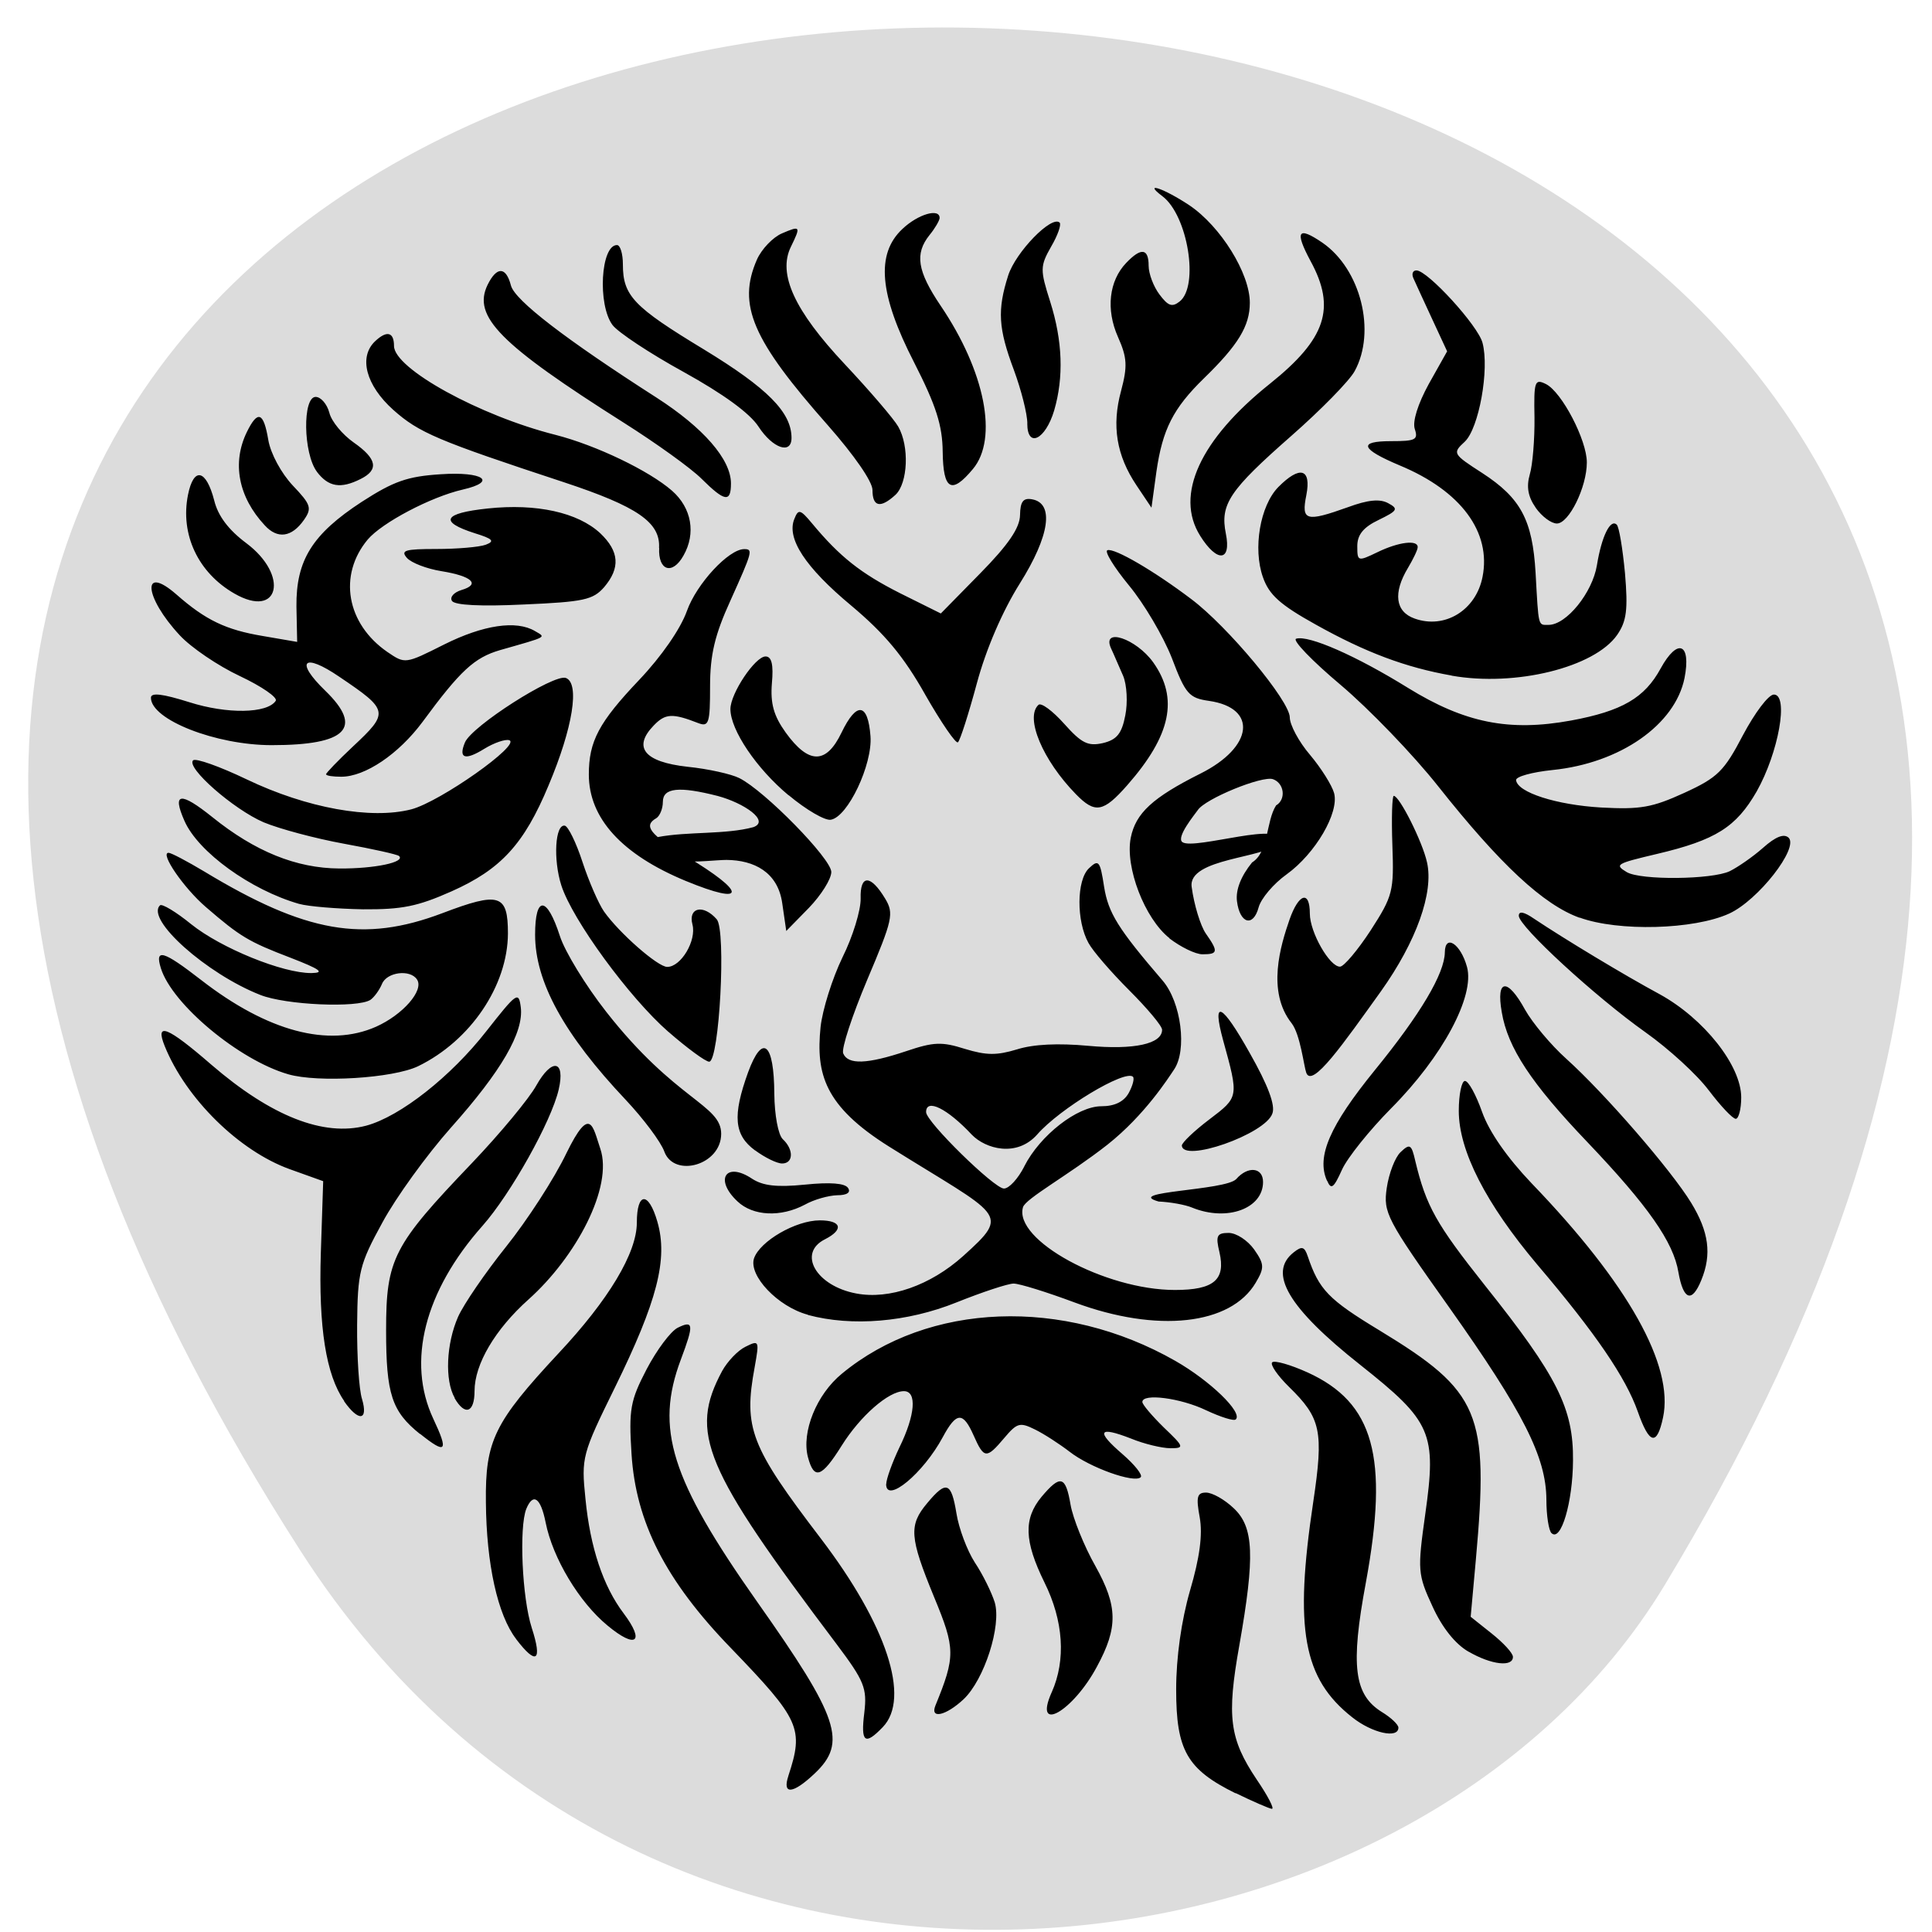 <svg xmlns="http://www.w3.org/2000/svg" viewBox="0 0 32 32"><path d="m 4.973 25.68 c -21.711 -33.898 43.2 -33.555 22.602 0.57 c -4.125 6.836 -16.75 8.57 -22.602 -0.57" fill="#dcdcdc"/><path d="m 20.465 29.703 c -0.805 -0.398 -0.984 -0.711 -0.984 -1.719 c 0 -0.535 0.086 -1.141 0.23 -1.641 c 0.16 -0.543 0.211 -0.926 0.16 -1.211 c -0.063 -0.34 -0.043 -0.41 0.105 -0.41 c 0.102 0 0.305 0.113 0.457 0.258 c 0.336 0.313 0.355 0.793 0.094 2.273 c -0.211 1.184 -0.164 1.547 0.289 2.223 c 0.184 0.27 0.297 0.488 0.25 0.484 c -0.043 -0.004 -0.313 -0.121 -0.602 -0.262 m -7.406 -0.285 c 0.258 -0.785 0.195 -0.926 -0.953 -2.117 c -1.082 -1.117 -1.574 -2.086 -1.645 -3.215 c -0.047 -0.738 -0.02 -0.883 0.25 -1.402 c 0.168 -0.32 0.398 -0.629 0.516 -0.688 c 0.262 -0.129 0.27 -0.055 0.051 0.527 c -0.43 1.145 -0.168 1.98 1.262 4.01 c 1.363 1.93 1.496 2.336 0.953 2.848 c -0.359 0.34 -0.539 0.355 -0.434 0.039 m 1.258 -1.051 c 0.047 -0.402 0 -0.52 -0.457 -1.129 c -2.207 -2.926 -2.449 -3.5 -1.898 -4.527 c 0.086 -0.156 0.258 -0.34 0.387 -0.402 c 0.227 -0.113 0.23 -0.102 0.152 0.336 c -0.188 1.016 -0.07 1.313 1.098 2.844 c 1.086 1.426 1.488 2.641 1.023 3.121 c -0.297 0.309 -0.367 0.254 -0.305 -0.242 m 8.08 0.078 c -0.813 -0.641 -0.961 -1.457 -0.645 -3.563 c 0.176 -1.18 0.129 -1.391 -0.402 -1.91 c -0.191 -0.188 -0.316 -0.371 -0.277 -0.406 c 0.039 -0.035 0.301 0.039 0.586 0.168 c 1.098 0.5 1.348 1.398 0.965 3.48 c -0.258 1.383 -0.195 1.859 0.266 2.145 c 0.148 0.09 0.273 0.207 0.273 0.258 c 0 0.188 -0.438 0.09 -0.766 -0.172 m -6.902 -0.195 c 0.332 -0.813 0.332 -0.941 -0.023 -1.797 c -0.406 -0.988 -0.422 -1.188 -0.113 -1.555 c 0.316 -0.379 0.398 -0.352 0.484 0.172 c 0.039 0.246 0.176 0.613 0.305 0.813 c 0.133 0.199 0.277 0.496 0.328 0.656 c 0.117 0.387 -0.172 1.285 -0.516 1.609 c -0.293 0.273 -0.559 0.332 -0.465 0.102 m 1.926 -0.219 c 0.238 -0.535 0.195 -1.184 -0.121 -1.82 c -0.336 -0.684 -0.348 -1.055 -0.047 -1.418 c 0.313 -0.371 0.398 -0.348 0.48 0.133 c 0.039 0.223 0.223 0.684 0.414 1.02 c 0.367 0.66 0.375 1.012 0.023 1.66 c -0.398 0.746 -1.059 1.121 -0.75 0.426 m 6.906 -0.672 c -0.219 -0.125 -0.438 -0.398 -0.598 -0.75 c -0.246 -0.531 -0.25 -0.602 -0.121 -1.523 c 0.191 -1.352 0.109 -1.539 -1.074 -2.477 c -1.195 -0.945 -1.539 -1.527 -1.102 -1.867 c 0.133 -0.105 0.176 -0.094 0.23 0.066 c 0.188 0.555 0.34 0.715 1.191 1.23 c 1.664 1.012 1.813 1.363 1.594 3.793 l -0.086 0.949 l 0.348 0.277 c 0.191 0.152 0.352 0.324 0.352 0.387 c 0 0.172 -0.355 0.133 -0.734 -0.086 m -15.777 -0.211 c -0.305 -0.398 -0.492 -1.238 -0.5 -2.266 c -0.012 -1.016 0.137 -1.32 1.203 -2.465 c 0.832 -0.887 1.297 -1.664 1.297 -2.164 c 0 -0.512 0.195 -0.52 0.34 -0.016 c 0.18 0.621 -0.004 1.32 -0.703 2.746 c -0.543 1.105 -0.559 1.156 -0.488 1.844 c 0.078 0.805 0.293 1.449 0.633 1.898 c 0.359 0.477 0.203 0.594 -0.27 0.199 c -0.465 -0.383 -0.906 -1.113 -1.023 -1.707 c -0.082 -0.41 -0.207 -0.496 -0.32 -0.223 c -0.121 0.305 -0.07 1.473 0.09 1.969 c 0.18 0.555 0.078 0.629 -0.258 0.188 m 17.15 -1.754 c -0.047 -0.043 -0.086 -0.293 -0.086 -0.559 c -0.004 -0.703 -0.383 -1.449 -1.609 -3.18 c -1.043 -1.469 -1.094 -1.57 -1.035 -1.98 c 0.035 -0.238 0.137 -0.508 0.23 -0.594 c 0.152 -0.145 0.18 -0.129 0.242 0.145 c 0.18 0.75 0.344 1.043 1.156 2.066 c 1.199 1.504 1.465 2.035 1.457 2.898 c -0.004 0.691 -0.199 1.352 -0.355 1.203 m -11.02 -0.813 c 0 -0.082 0.098 -0.355 0.219 -0.609 c 0.262 -0.535 0.293 -0.93 0.074 -0.93 c -0.254 0 -0.723 0.41 -1.031 0.902 c -0.332 0.531 -0.457 0.574 -0.559 0.191 c -0.109 -0.414 0.141 -1.039 0.563 -1.383 c 1.434 -1.184 3.668 -1.27 5.523 -0.211 c 0.574 0.328 1.121 0.855 1 0.969 c -0.031 0.031 -0.25 -0.039 -0.492 -0.152 c -0.422 -0.203 -1.055 -0.285 -1.055 -0.137 c 0 0.043 0.16 0.23 0.355 0.422 c 0.34 0.324 0.344 0.344 0.109 0.344 c -0.137 0 -0.434 -0.07 -0.652 -0.16 c -0.543 -0.211 -0.586 -0.125 -0.141 0.258 c 0.203 0.176 0.34 0.348 0.301 0.383 c -0.109 0.102 -0.84 -0.16 -1.176 -0.422 c -0.168 -0.129 -0.426 -0.297 -0.578 -0.371 c -0.246 -0.121 -0.293 -0.109 -0.504 0.141 c -0.297 0.352 -0.336 0.348 -0.508 -0.039 c -0.176 -0.398 -0.285 -0.395 -0.512 0.027 c -0.324 0.602 -0.938 1.109 -0.938 0.777 m -7.719 -0.828 c -0.469 -0.375 -0.563 -0.66 -0.563 -1.719 c 0 -1.184 0.117 -1.406 1.418 -2.766 c 0.469 -0.492 0.949 -1.07 1.07 -1.289 c 0.258 -0.461 0.484 -0.422 0.371 0.066 c -0.121 0.527 -0.793 1.727 -1.262 2.258 c -0.961 1.082 -1.258 2.25 -0.816 3.195 c 0.258 0.547 0.215 0.598 -0.219 0.25 m 20.17 -0.367 c -0.199 -0.563 -0.691 -1.289 -1.664 -2.434 c -0.852 -1.01 -1.301 -1.887 -1.301 -2.547 c 0 -0.273 0.047 -0.496 0.102 -0.496 c 0.059 0 0.184 0.23 0.285 0.516 c 0.117 0.328 0.414 0.754 0.82 1.18 c 1.602 1.664 2.359 3.02 2.176 3.879 c -0.102 0.477 -0.227 0.445 -0.418 -0.098 m -21.426 -0.176 c -0.301 -0.434 -0.426 -1.215 -0.387 -2.453 l 0.039 -1.188 l -0.555 -0.199 c -0.836 -0.301 -1.719 -1.168 -2.07 -2.039 c -0.164 -0.406 0.043 -0.324 0.773 0.309 c 0.992 0.855 1.859 1.195 2.563 1.01 c 0.566 -0.152 1.406 -0.816 1.992 -1.566 c 0.504 -0.641 0.535 -0.664 0.57 -0.395 c 0.051 0.414 -0.32 1.055 -1.156 1.992 c -0.402 0.453 -0.914 1.16 -1.137 1.574 c -0.379 0.691 -0.41 0.82 -0.418 1.695 c -0.004 0.52 0.031 1.074 0.082 1.23 c 0.105 0.359 -0.059 0.375 -0.297 0.035 m 1.832 -0.055 c -0.168 -0.293 -0.141 -0.898 0.055 -1.344 c 0.094 -0.211 0.453 -0.734 0.797 -1.164 c 0.344 -0.43 0.797 -1.125 1 -1.551 c 0.395 -0.805 0.434 -0.438 0.559 -0.07 c 0.215 0.633 -0.398 1.789 -1.188 2.496 c -0.555 0.496 -0.895 1.074 -0.895 1.516 c 0 0.363 -0.16 0.418 -0.332 0.117 m 5.852 -1.379 c -0.496 -0.133 -0.984 -0.648 -0.891 -0.934 c 0.098 -0.285 0.691 -0.629 1.09 -0.629 c 0.359 0 0.402 0.152 0.086 0.313 c -0.461 0.23 -0.148 0.773 0.516 0.898 c 0.551 0.105 1.23 -0.133 1.773 -0.621 c 0.801 -0.723 0.641 -0.641 -1.23 -1.813 c -1.07 -0.672 -1.211 -1.203 -1.133 -1.977 c 0.031 -0.289 0.195 -0.809 0.363 -1.156 c 0.172 -0.344 0.305 -0.785 0.301 -0.973 c -0.012 -0.402 0.164 -0.402 0.406 0 c 0.148 0.246 0.125 0.348 -0.297 1.344 c -0.25 0.594 -0.43 1.141 -0.398 1.219 c 0.078 0.191 0.395 0.18 1.039 -0.035 c 0.461 -0.156 0.594 -0.16 0.977 -0.039 c 0.359 0.109 0.527 0.109 0.863 0.008 c 0.273 -0.086 0.68 -0.105 1.18 -0.059 c 0.758 0.07 1.223 -0.031 1.223 -0.266 c 0 -0.063 -0.246 -0.355 -0.543 -0.652 c -0.301 -0.301 -0.605 -0.652 -0.676 -0.785 c -0.203 -0.363 -0.199 -1.043 0.008 -1.238 c 0.16 -0.152 0.184 -0.125 0.25 0.305 c 0.07 0.438 0.234 0.699 0.969 1.555 c 0.309 0.359 0.41 1.156 0.188 1.477 c -0.09 0.133 -0.48 0.75 -1.102 1.242 c -0.637 0.5 -1.355 0.891 -1.398 1.035 c -0.16 0.543 1.359 1.371 2.516 1.371 c 0.645 0 0.844 -0.168 0.738 -0.625 c -0.066 -0.273 -0.043 -0.32 0.152 -0.32 c 0.129 0 0.316 0.125 0.422 0.273 c 0.172 0.246 0.172 0.305 0.027 0.551 c -0.414 0.703 -1.633 0.836 -3 0.328 c -0.461 -0.172 -0.914 -0.313 -1.01 -0.313 c -0.094 0 -0.52 0.141 -0.949 0.313 c -0.816 0.328 -1.73 0.402 -2.457 0.207 m 3.582 -2.461 c 0.262 -0.516 0.879 -0.996 1.277 -0.996 c 0.219 0 0.371 -0.074 0.453 -0.219 c 0.066 -0.121 0.098 -0.242 0.07 -0.27 c -0.133 -0.121 -1.211 0.527 -1.586 0.957 c -0.34 0.383 -0.855 0.238 -1.082 0.004 c -0.406 -0.434 -0.758 -0.609 -0.758 -0.375 c 0 0.16 1.129 1.266 1.289 1.266 c 0.086 0 0.234 -0.164 0.336 -0.363 m 10.836 1.75 c -0.082 -0.5 -0.504 -1.102 -1.508 -2.156 c -0.93 -0.973 -1.32 -1.563 -1.418 -2.152 c -0.098 -0.555 0.094 -0.574 0.387 -0.039 c 0.121 0.215 0.426 0.582 0.684 0.813 c 0.637 0.574 1.734 1.84 2.066 2.383 c 0.293 0.48 0.344 0.852 0.168 1.281 c -0.156 0.383 -0.297 0.332 -0.379 -0.129 m -15.586 -1.176 c -0.387 -0.363 -0.191 -0.664 0.242 -0.375 c 0.18 0.117 0.406 0.145 0.879 0.098 c 0.418 -0.043 0.66 -0.023 0.711 0.055 c 0.051 0.074 -0.016 0.121 -0.18 0.121 c -0.141 0.004 -0.383 0.07 -0.535 0.156 c -0.398 0.211 -0.859 0.191 -1.117 -0.055 m 7.535 0.105 c -0.121 -0.051 -0.375 -0.094 -0.559 -0.102 c -0.59 -0.168 1.102 -0.18 1.285 -0.371 c 0.195 -0.223 0.445 -0.195 0.445 0.047 c 0 0.441 -0.594 0.66 -1.172 0.426 m 2.23 -0.449 c -0.176 -0.398 0.047 -0.91 0.793 -1.828 c 0.758 -0.93 1.156 -1.602 1.16 -1.953 c 0.004 -0.309 0.262 -0.141 0.367 0.242 c 0.133 0.484 -0.406 1.488 -1.258 2.344 c -0.355 0.359 -0.723 0.816 -0.813 1.016 c -0.137 0.305 -0.18 0.336 -0.246 0.18 m -10.977 -0.48 c -0.059 -0.164 -0.348 -0.547 -0.637 -0.855 c -1.023 -1.082 -1.504 -1.957 -1.504 -2.738 c 0 -0.652 0.195 -0.645 0.41 0.02 c 0.082 0.258 0.426 0.82 0.766 1.254 c 1.156 1.477 1.906 1.539 1.906 2.023 c 0 0.52 -0.777 0.734 -0.941 0.297 m 1.5 -0.023 c -0.344 -0.254 -0.375 -0.57 -0.113 -1.293 c 0.238 -0.648 0.43 -0.492 0.434 0.359 c 0.004 0.348 0.063 0.676 0.141 0.75 c 0.184 0.172 0.176 0.402 -0.012 0.402 c -0.086 0 -0.285 -0.098 -0.449 -0.219 m 7.07 -0.078 c 0 -0.047 0.203 -0.242 0.457 -0.434 c 0.488 -0.371 0.488 -0.363 0.227 -1.309 c -0.191 -0.699 -0.023 -0.617 0.441 0.211 c 0.301 0.531 0.426 0.863 0.375 1 c -0.113 0.344 -1.5 0.828 -1.5 0.527 m 8.73 -0.906 c -0.191 -0.258 -0.664 -0.691 -1.051 -0.965 c -0.832 -0.59 -2.098 -1.754 -2.098 -1.93 c 0 -0.082 0.086 -0.066 0.25 0.047 c 0.516 0.344 1.5 0.938 2.086 1.254 c 0.73 0.402 1.348 1.18 1.348 1.707 c 0 0.195 -0.043 0.355 -0.09 0.355 c -0.051 0 -0.25 -0.211 -0.445 -0.469 m -23.535 -0.27 c -0.809 -0.234 -1.918 -1.156 -2.105 -1.754 c -0.105 -0.336 0.039 -0.293 0.668 0.195 c 1.098 0.852 2.109 1.121 2.895 0.773 c 0.445 -0.199 0.797 -0.602 0.68 -0.781 c -0.113 -0.176 -0.504 -0.125 -0.582 0.074 c -0.043 0.102 -0.129 0.219 -0.191 0.262 c -0.215 0.137 -1.402 0.086 -1.824 -0.082 c -0.887 -0.348 -1.906 -1.254 -1.66 -1.484 c 0.031 -0.031 0.266 0.109 0.516 0.313 c 0.492 0.395 1.516 0.813 1.992 0.809 c 0.227 -0.004 0.145 -0.063 -0.348 -0.254 c -0.695 -0.266 -0.832 -0.348 -1.402 -0.84 c -0.367 -0.316 -0.766 -0.898 -0.617 -0.898 c 0.043 0 0.309 0.141 0.59 0.309 c 1.687 1.02 2.641 1.184 3.945 0.691 c 0.945 -0.359 1.086 -0.316 1.086 0.336 c -0.004 0.867 -0.621 1.777 -1.488 2.199 c -0.414 0.199 -1.656 0.277 -2.152 0.133 m 6.297 -0.703 c -0.648 -0.566 -1.59 -1.855 -1.773 -2.426 c -0.137 -0.43 -0.102 -1.02 0.059 -0.988 c 0.055 0.012 0.188 0.281 0.293 0.605 c 0.105 0.32 0.266 0.688 0.355 0.816 c 0.25 0.355 0.891 0.918 1.047 0.918 c 0.23 0 0.488 -0.438 0.418 -0.703 c -0.074 -0.281 0.18 -0.34 0.402 -0.086 c 0.16 0.18 0.043 2.359 -0.125 2.359 c -0.059 0 -0.363 -0.223 -0.676 -0.496 m 10.566 0.68 c -0.039 -0.105 -0.098 -0.633 -0.242 -0.82 c -0.418 -0.527 -0.184 -1.289 -0.035 -1.719 c 0.152 -0.434 0.336 -0.488 0.336 -0.098 c 0 0.309 0.328 0.883 0.5 0.879 c 0.063 0 0.293 -0.273 0.508 -0.602 c 0.367 -0.57 0.387 -0.645 0.359 -1.414 c -0.016 -0.445 -0.004 -0.813 0.023 -0.813 c 0.094 0 0.477 0.762 0.551 1.102 c 0.113 0.5 -0.176 1.309 -0.762 2.133 c -0.625 0.871 -1.141 1.613 -1.238 1.352 m -2.266 -2.23 c -0.41 -0.324 -0.738 -1.176 -0.641 -1.664 c 0.082 -0.406 0.359 -0.664 1.156 -1.063 c 0.875 -0.438 0.949 -1.086 0.141 -1.203 c -0.332 -0.047 -0.391 -0.113 -0.617 -0.711 c -0.141 -0.359 -0.461 -0.902 -0.711 -1.203 c -0.25 -0.305 -0.41 -0.566 -0.355 -0.582 c 0.117 -0.039 0.773 0.344 1.387 0.809 c 0.605 0.453 1.633 1.688 1.633 1.961 c 0 0.121 0.148 0.402 0.336 0.621 c 0.184 0.219 0.363 0.504 0.398 0.633 c 0.086 0.324 -0.309 1 -0.785 1.344 c -0.219 0.156 -0.426 0.402 -0.465 0.547 c -0.09 0.336 -0.313 0.27 -0.359 -0.102 c -0.023 -0.188 0.066 -0.414 0.25 -0.641 c 0.281 -0.176 0.227 -0.676 0.398 -0.945 c 0.168 -0.098 0.137 -0.367 -0.051 -0.434 c -0.176 -0.063 -1.125 0.324 -1.246 0.512 c -0.043 0.063 -0.367 0.453 -0.254 0.531 c 0.199 0.137 1.777 -0.391 1.555 0.02 c -0.133 0.246 -1.473 0.238 -1.402 0.723 c 0.039 0.293 0.145 0.641 0.234 0.77 c 0.211 0.301 0.203 0.344 -0.055 0.344 c -0.117 0 -0.363 -0.121 -0.551 -0.266 m -6.41 -0.582 c -0.074 -0.516 -0.469 -0.711 -0.922 -0.715 c -0.32 0 -1.359 0.18 -1.137 -0.379 c 0.496 -0.094 1.125 -0.039 1.582 -0.164 c 0.277 -0.102 -0.152 -0.398 -0.59 -0.516 c -0.641 -0.164 -0.91 -0.137 -0.91 0.098 c 0 0.113 -0.051 0.234 -0.109 0.27 c -0.219 0.125 -0.105 0.27 0.492 0.629 c 1.012 0.605 1.01 0.828 -0.004 0.41 c -1.059 -0.438 -1.605 -1.039 -1.605 -1.762 c 0 -0.551 0.164 -0.863 0.836 -1.57 c 0.367 -0.387 0.684 -0.844 0.789 -1.141 c 0.16 -0.449 0.691 -1.023 0.949 -1.023 c 0.148 0 0.137 0.039 -0.23 0.855 c -0.258 0.566 -0.336 0.895 -0.336 1.418 c 0 0.609 -0.02 0.676 -0.195 0.609 c -0.43 -0.168 -0.547 -0.16 -0.738 0.039 c -0.352 0.363 -0.156 0.605 0.559 0.684 c 0.344 0.035 0.727 0.121 0.859 0.188 c 0.422 0.211 1.523 1.336 1.523 1.555 c 0 0.117 -0.168 0.383 -0.371 0.594 l -0.375 0.383 m 13.14 -0.219 c -0.598 -0.215 -1.313 -0.879 -2.344 -2.18 c -0.414 -0.523 -1.141 -1.277 -1.613 -1.676 c -0.473 -0.398 -0.805 -0.742 -0.738 -0.766 c 0.207 -0.063 0.992 0.281 1.855 0.816 c 0.938 0.578 1.672 0.727 2.699 0.539 c 0.844 -0.156 1.219 -0.375 1.484 -0.863 c 0.281 -0.512 0.508 -0.418 0.395 0.16 c -0.156 0.773 -1.066 1.41 -2.188 1.523 c -0.336 0.035 -0.609 0.109 -0.602 0.168 c 0.023 0.203 0.668 0.41 1.41 0.453 c 0.652 0.035 0.844 0 1.375 -0.242 c 0.555 -0.254 0.66 -0.359 0.973 -0.957 c 0.195 -0.367 0.422 -0.672 0.512 -0.672 c 0.25 0 0.078 0.961 -0.285 1.605 c -0.34 0.59 -0.676 0.805 -1.652 1.035 c -0.676 0.16 -0.707 0.176 -0.5 0.301 c 0.23 0.137 1.414 0.125 1.707 -0.016 c 0.133 -0.066 0.383 -0.238 0.551 -0.387 c 0.207 -0.184 0.344 -0.238 0.422 -0.168 c 0.176 0.168 -0.504 1.039 -0.984 1.258 c -0.582 0.266 -1.832 0.301 -2.477 0.066 m -21.21 -0.227 c -0.801 -0.23 -1.672 -0.859 -1.898 -1.375 c -0.207 -0.469 -0.07 -0.488 0.461 -0.063 c 0.707 0.57 1.391 0.848 2.105 0.852 c 0.586 0.004 1.098 -0.105 0.988 -0.207 c -0.031 -0.027 -0.438 -0.117 -0.91 -0.203 c -0.473 -0.086 -1.07 -0.246 -1.332 -0.355 c -0.5 -0.215 -1.293 -0.91 -1.168 -1.027 c 0.043 -0.039 0.441 0.102 0.887 0.316 c 0.996 0.477 2.059 0.668 2.727 0.496 c 0.477 -0.125 1.828 -1.078 1.621 -1.145 c -0.066 -0.02 -0.25 0.043 -0.41 0.141 c -0.32 0.199 -0.434 0.164 -0.324 -0.102 c 0.109 -0.27 1.473 -1.141 1.672 -1.07 c 0.234 0.086 0.117 0.824 -0.285 1.777 c -0.406 0.977 -0.793 1.395 -1.609 1.758 c -0.563 0.25 -0.82 0.301 -1.465 0.297 c -0.43 -0.008 -0.906 -0.047 -1.059 -0.09 m 8.109 -1.797 c -0.531 -0.441 -0.965 -1.082 -0.965 -1.43 c 0 -0.258 0.41 -0.871 0.582 -0.871 c 0.102 0 0.133 0.137 0.105 0.445 c -0.027 0.336 0.031 0.539 0.227 0.813 c 0.383 0.531 0.672 0.531 0.926 0.004 c 0.25 -0.52 0.438 -0.496 0.48 0.059 c 0.035 0.469 -0.375 1.336 -0.656 1.383 c -0.094 0.02 -0.41 -0.164 -0.699 -0.406 m 4.758 -0.016 c -0.551 -0.563 -0.848 -1.27 -0.621 -1.48 c 0.043 -0.043 0.234 0.098 0.426 0.313 c 0.289 0.324 0.395 0.375 0.641 0.32 c 0.23 -0.055 0.313 -0.156 0.371 -0.457 c 0.043 -0.211 0.027 -0.508 -0.035 -0.656 c -0.066 -0.145 -0.152 -0.355 -0.203 -0.461 c -0.152 -0.348 0.418 -0.156 0.699 0.234 c 0.426 0.598 0.297 1.211 -0.426 2.035 c -0.398 0.453 -0.535 0.477 -0.852 0.152 m -12.422 -0.328 c 0 -0.023 0.199 -0.23 0.445 -0.461 c 0.605 -0.566 0.598 -0.602 -0.223 -1.156 c -0.594 -0.406 -0.742 -0.262 -0.234 0.23 c 0.637 0.617 0.355 0.902 -0.887 0.902 c -0.926 0 -2 -0.422 -2 -0.785 c 0 -0.09 0.191 -0.066 0.637 0.074 c 0.625 0.199 1.289 0.188 1.43 -0.023 c 0.035 -0.055 -0.23 -0.238 -0.594 -0.41 c -0.359 -0.168 -0.809 -0.473 -0.996 -0.676 c -0.59 -0.633 -0.637 -1.184 -0.055 -0.676 c 0.484 0.426 0.82 0.586 1.43 0.688 l 0.57 0.098 l -0.012 -0.586 c -0.008 -0.766 0.262 -1.199 1.082 -1.734 c 0.527 -0.34 0.754 -0.422 1.309 -0.457 c 0.703 -0.047 0.945 0.121 0.363 0.254 c -0.527 0.121 -1.336 0.547 -1.574 0.828 c -0.492 0.59 -0.352 1.395 0.328 1.863 c 0.293 0.199 0.293 0.199 0.938 -0.125 c 0.648 -0.324 1.195 -0.406 1.504 -0.223 c 0.184 0.109 0.227 0.086 -0.578 0.316 c -0.426 0.125 -0.656 0.336 -1.285 1.191 c -0.395 0.531 -0.949 0.906 -1.344 0.906 c -0.137 0 -0.25 -0.016 -0.25 -0.039 m 9.922 -1.32 c -0.359 -0.637 -0.672 -1.01 -1.223 -1.473 c -0.766 -0.637 -1.078 -1.117 -0.945 -1.438 c 0.066 -0.168 0.098 -0.16 0.293 0.074 c 0.461 0.555 0.809 0.828 1.457 1.156 l 0.676 0.336 l 0.652 -0.664 c 0.469 -0.477 0.656 -0.754 0.66 -0.965 c 0.004 -0.223 0.051 -0.289 0.199 -0.262 c 0.371 0.066 0.293 0.605 -0.203 1.395 c -0.285 0.453 -0.559 1.086 -0.711 1.652 c -0.137 0.508 -0.277 0.945 -0.313 0.977 c -0.031 0.035 -0.277 -0.324 -0.543 -0.789 m 8.719 -0.316 c -0.758 -0.133 -1.426 -0.383 -2.25 -0.844 c -0.59 -0.328 -0.773 -0.492 -0.875 -0.785 c -0.168 -0.473 -0.047 -1.184 0.254 -1.492 c 0.359 -0.363 0.551 -0.309 0.465 0.133 c -0.086 0.426 -0.008 0.449 0.691 0.199 c 0.328 -0.121 0.527 -0.141 0.664 -0.066 c 0.176 0.094 0.156 0.125 -0.156 0.277 c -0.254 0.121 -0.355 0.246 -0.355 0.434 c 0 0.254 0.008 0.258 0.332 0.102 c 0.352 -0.172 0.676 -0.211 0.668 -0.082 c 0 0.043 -0.074 0.195 -0.16 0.34 c -0.25 0.414 -0.211 0.727 0.109 0.84 c 0.5 0.18 1.016 -0.137 1.125 -0.688 c 0.148 -0.742 -0.355 -1.426 -1.371 -1.848 c -0.648 -0.273 -0.695 -0.402 -0.145 -0.402 c 0.406 0 0.453 -0.023 0.395 -0.199 c -0.043 -0.125 0.051 -0.418 0.23 -0.746 l 0.305 -0.543 l -0.25 -0.539 c -0.137 -0.297 -0.277 -0.598 -0.309 -0.672 c -0.031 -0.07 -0.012 -0.129 0.051 -0.129 c 0.184 0 1.02 0.914 1.094 1.199 c 0.117 0.438 -0.059 1.414 -0.293 1.637 c -0.207 0.191 -0.203 0.203 0.289 0.52 c 0.637 0.414 0.832 0.777 0.883 1.652 c 0.051 0.914 0.039 0.863 0.215 0.863 c 0.297 0 0.727 -0.535 0.801 -0.988 c 0.078 -0.48 0.223 -0.773 0.328 -0.672 c 0.039 0.035 0.098 0.395 0.137 0.805 c 0.051 0.602 0.027 0.793 -0.129 1.02 c -0.375 0.539 -1.684 0.863 -2.742 0.676 m -20.16 -1.359 c -0.602 -0.344 -0.902 -0.98 -0.77 -1.637 c 0.094 -0.469 0.301 -0.422 0.434 0.094 c 0.063 0.258 0.238 0.488 0.531 0.707 c 0.715 0.535 0.547 1.262 -0.195 0.836 m 3.602 0.121 c -0.039 -0.063 0.031 -0.141 0.156 -0.18 c 0.32 -0.094 0.18 -0.23 -0.332 -0.313 c -0.242 -0.039 -0.496 -0.137 -0.57 -0.219 c -0.109 -0.125 -0.035 -0.148 0.488 -0.148 c 0.34 0 0.707 -0.031 0.816 -0.07 c 0.156 -0.059 0.121 -0.098 -0.18 -0.191 c -0.598 -0.191 -0.523 -0.332 0.215 -0.41 c 0.809 -0.086 1.492 0.066 1.863 0.41 c 0.316 0.301 0.336 0.574 0.063 0.895 c -0.184 0.207 -0.332 0.242 -1.324 0.285 c -0.723 0.035 -1.148 0.012 -1.195 -0.059 m 3.43 -0.879 c 0.023 -0.422 -0.359 -0.684 -1.574 -1.086 c -2.098 -0.691 -2.402 -0.82 -2.828 -1.199 c -0.453 -0.406 -0.578 -0.875 -0.301 -1.137 c 0.195 -0.184 0.313 -0.152 0.313 0.078 c 0 0.375 1.418 1.156 2.676 1.473 c 0.672 0.172 1.551 0.594 1.93 0.926 c 0.324 0.285 0.398 0.707 0.188 1.074 c -0.184 0.328 -0.422 0.25 -0.402 -0.129 m 8.961 -0.199 c -0.426 -0.676 0 -1.598 1.156 -2.52 c 0.926 -0.742 1.098 -1.25 0.672 -2.031 c -0.266 -0.496 -0.211 -0.582 0.195 -0.305 c 0.637 0.438 0.895 1.473 0.535 2.129 c -0.09 0.164 -0.563 0.645 -1.047 1.07 c -1.027 0.902 -1.184 1.133 -1.086 1.621 c 0.094 0.465 -0.145 0.484 -0.426 0.035 m -15.492 -0.172 c -0.438 -0.469 -0.547 -1.035 -0.297 -1.547 c 0.18 -0.367 0.277 -0.332 0.355 0.133 c 0.039 0.227 0.215 0.551 0.406 0.754 c 0.301 0.316 0.32 0.375 0.184 0.57 c -0.203 0.289 -0.438 0.32 -0.648 0.09 m 21.05 -0.293 c -0.129 -0.184 -0.156 -0.348 -0.098 -0.551 c 0.047 -0.156 0.082 -0.582 0.078 -0.941 c -0.012 -0.605 0.004 -0.648 0.191 -0.555 c 0.262 0.133 0.676 0.926 0.676 1.297 c 0 0.41 -0.297 1.012 -0.496 1.012 c -0.094 0 -0.25 -0.117 -0.352 -0.262 m -10.984 -0.293 c 0 -0.141 -0.305 -0.578 -0.734 -1.066 c -1.258 -1.422 -1.508 -2 -1.18 -2.75 c 0.078 -0.176 0.266 -0.371 0.414 -0.434 c 0.309 -0.133 0.316 -0.121 0.148 0.223 c -0.219 0.449 0.059 1.055 0.891 1.941 c 0.418 0.445 0.816 0.91 0.887 1.035 c 0.188 0.328 0.16 0.934 -0.043 1.129 c -0.25 0.23 -0.383 0.203 -0.383 -0.078 m 4.375 -0.074 c -0.336 -0.5 -0.414 -0.992 -0.258 -1.566 c 0.109 -0.41 0.102 -0.551 -0.051 -0.895 c -0.203 -0.457 -0.148 -0.93 0.137 -1.227 c 0.246 -0.258 0.371 -0.242 0.371 0.047 c 0 0.133 0.082 0.348 0.18 0.477 c 0.141 0.188 0.207 0.215 0.332 0.117 c 0.328 -0.254 0.137 -1.43 -0.285 -1.746 c -0.332 -0.25 0.027 -0.129 0.449 0.152 c 0.516 0.348 1 1.125 1 1.613 c 0 0.387 -0.195 0.703 -0.762 1.254 c -0.508 0.496 -0.684 0.844 -0.785 1.543 l -0.082 0.598 m -7.453 -0.48 c -0.176 -0.176 -0.754 -0.59 -1.285 -0.926 c -2.055 -1.301 -2.512 -1.762 -2.258 -2.285 c 0.152 -0.309 0.305 -0.305 0.387 0.012 c 0.066 0.246 0.906 0.891 2.41 1.855 c 0.777 0.5 1.234 1.023 1.234 1.422 c 0 0.32 -0.102 0.305 -0.488 -0.078 m -6.371 -0.117 c -0.227 -0.305 -0.238 -1.238 -0.02 -1.238 c 0.086 0 0.188 0.117 0.227 0.262 c 0.035 0.145 0.219 0.363 0.402 0.492 c 0.387 0.27 0.422 0.453 0.117 0.605 c -0.332 0.168 -0.535 0.133 -0.727 -0.121 m 10.367 -0.328 c -0.004 -0.438 -0.109 -0.766 -0.473 -1.48 c -0.578 -1.125 -0.637 -1.797 -0.195 -2.211 c 0.258 -0.246 0.621 -0.352 0.617 -0.18 c -0.004 0.043 -0.078 0.172 -0.168 0.281 c -0.246 0.309 -0.203 0.594 0.184 1.168 c 0.738 1.09 0.957 2.203 0.535 2.707 c -0.355 0.426 -0.492 0.348 -0.5 -0.285 m -3.051 -0.418 c -0.145 -0.223 -0.586 -0.543 -1.242 -0.906 c -0.555 -0.305 -1.086 -0.656 -1.176 -0.777 c -0.25 -0.336 -0.195 -1.324 0.074 -1.324 c 0.055 0 0.098 0.145 0.098 0.32 c 0 0.52 0.176 0.703 1.344 1.41 c 1.051 0.641 1.449 1.039 1.449 1.465 c 0 0.277 -0.309 0.176 -0.547 -0.188 m 4.453 -0.051 c 0 -0.16 -0.102 -0.559 -0.223 -0.887 c -0.258 -0.688 -0.277 -0.992 -0.094 -1.566 c 0.125 -0.387 0.719 -1 0.852 -0.875 c 0.031 0.031 -0.031 0.211 -0.141 0.398 c -0.184 0.324 -0.184 0.383 -0.016 0.91 c 0.207 0.652 0.227 1.254 0.066 1.805 c -0.145 0.484 -0.445 0.629 -0.445 0.215"/></svg>